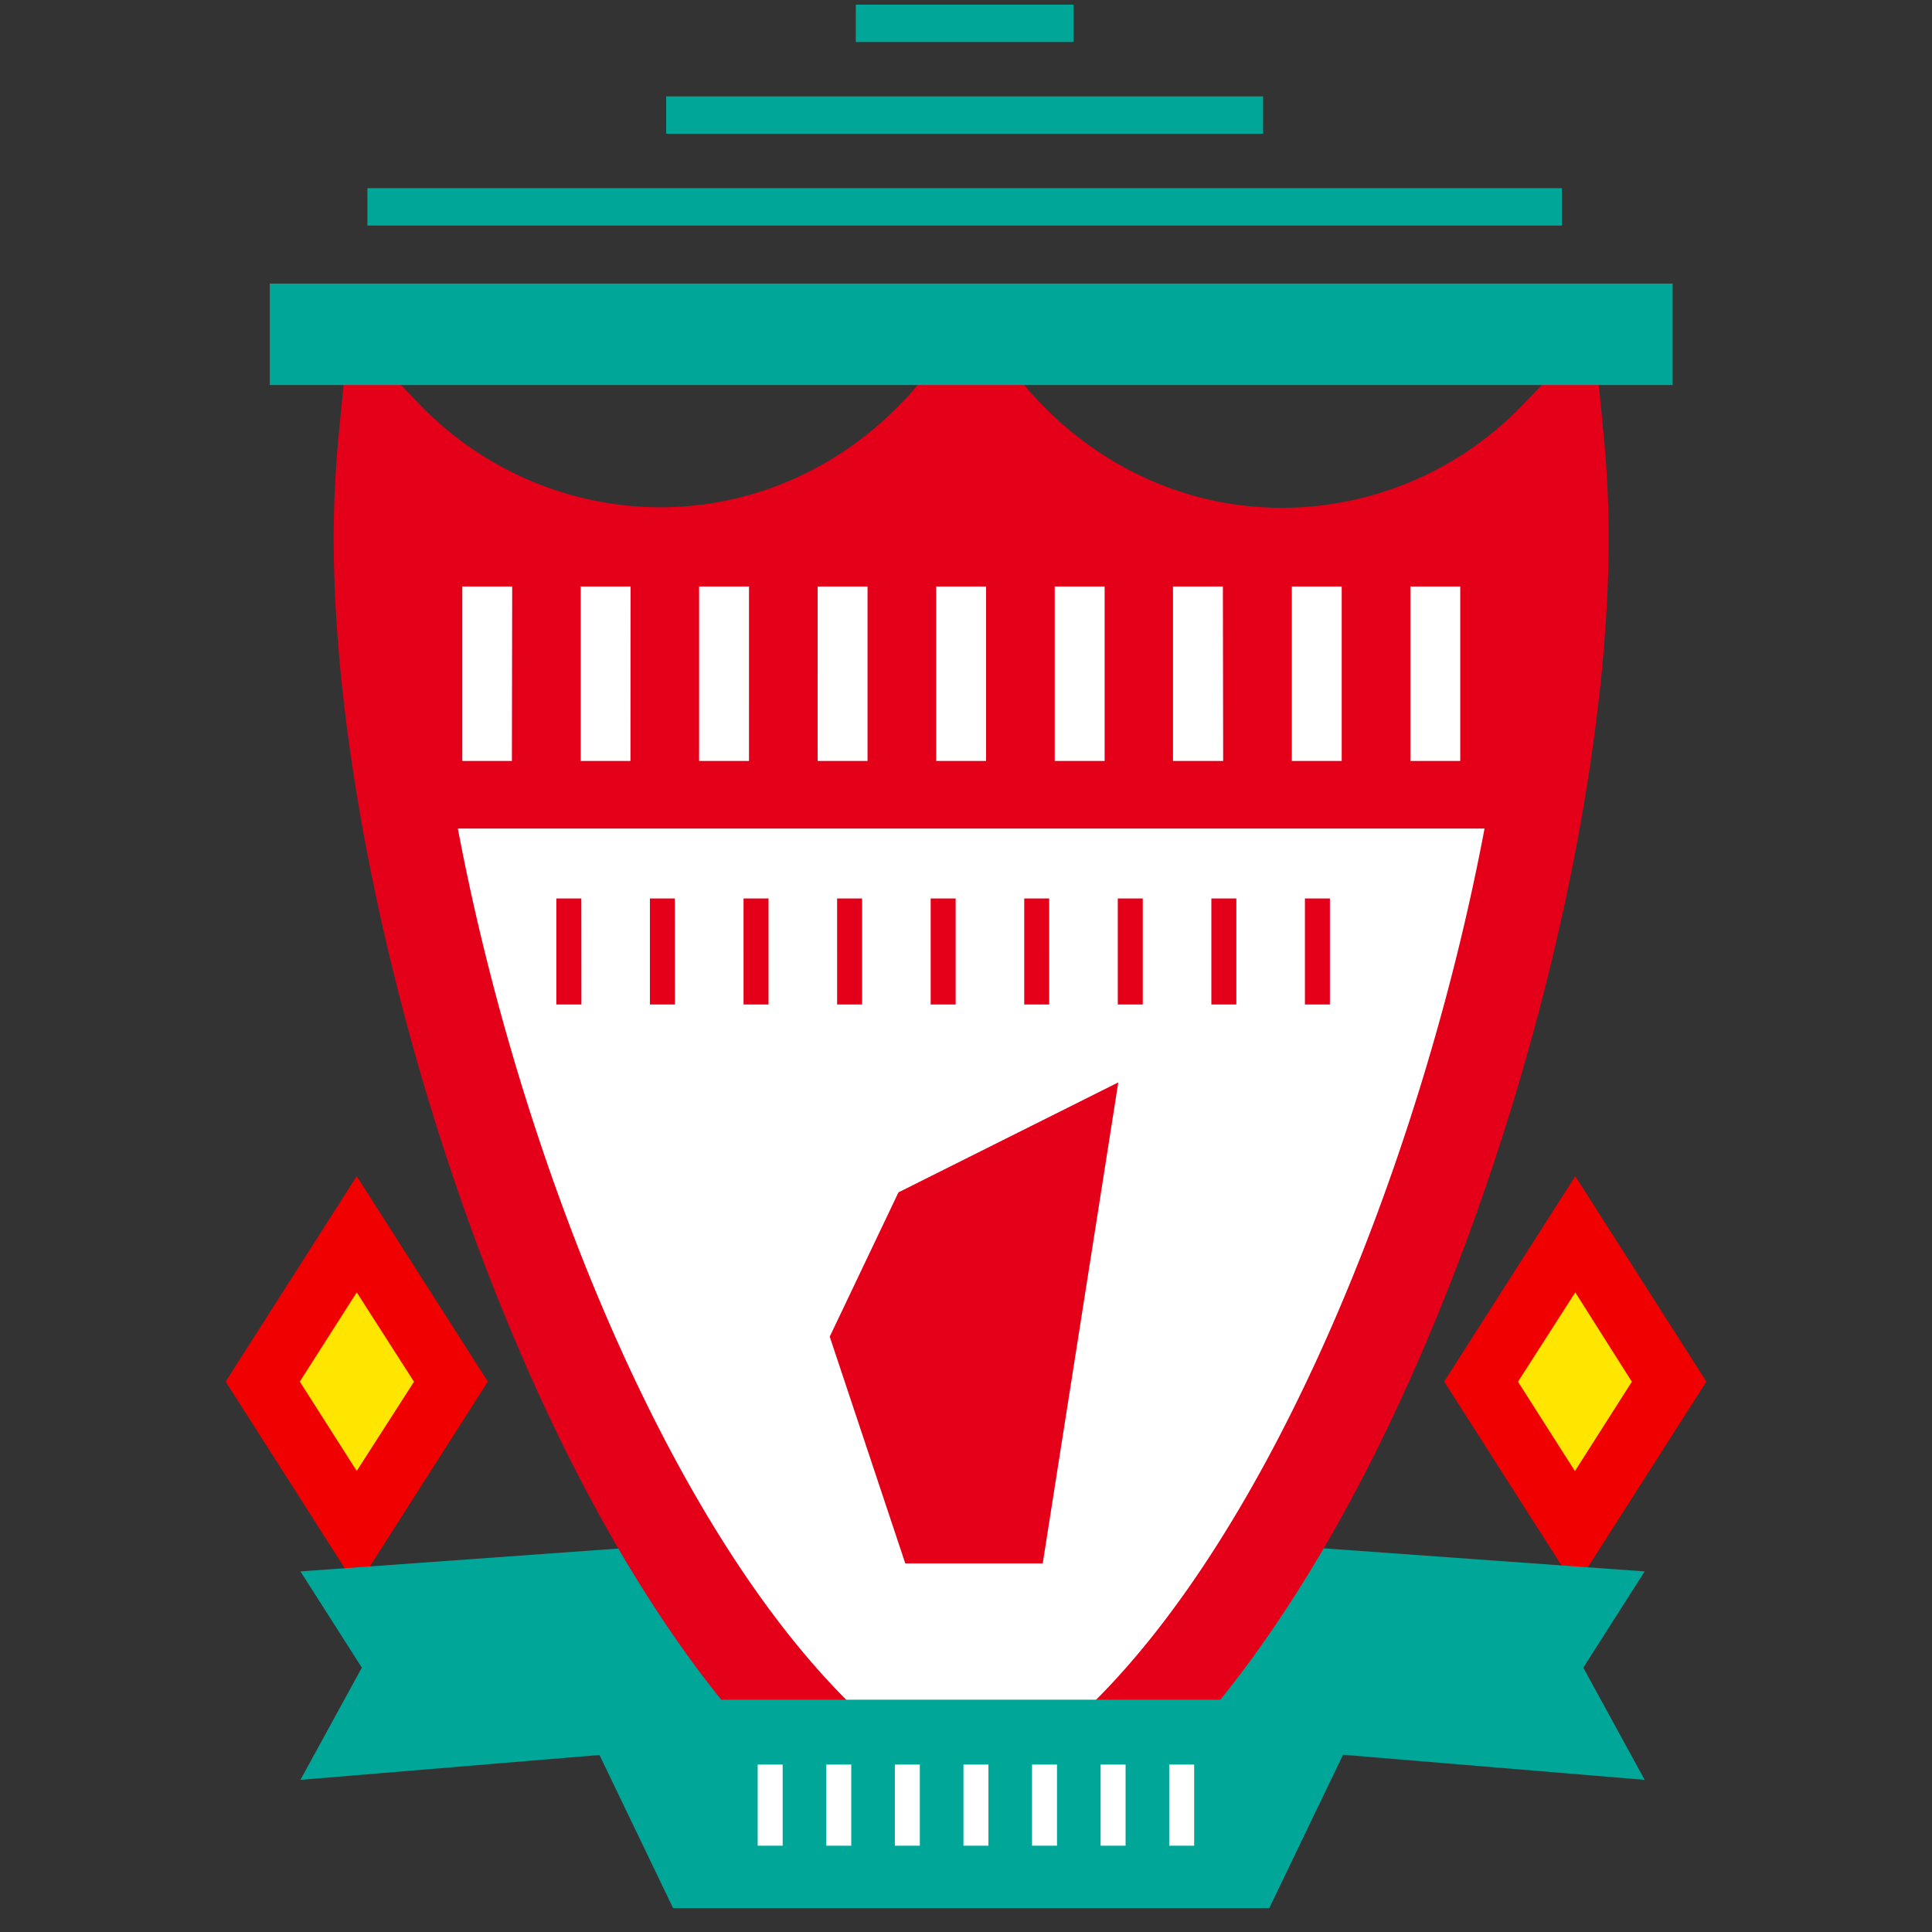 <svg id="Layer_2" data-name="Layer 2" xmlns="http://www.w3.org/2000/svg" viewBox="0 0 280 280"><rect x="0" y="0" width="280" height="280" fill="#333333" stroke="none"/><defs><style>.cls-1{fill:#ffe600;}.cls-2{fill:#f00000;}.cls-3{fill:#00a698;}.cls-4{fill:#fff;}.cls-5{fill:#e50019;}</style></defs><title>Artboard 14 copy 45</title><polygon class="cls-1" points="51.7 221.6 38.09 200.25 51.7 178.89 65.32 200.25 51.7 221.6"/><path class="cls-2" d="M51.7,230l-19-29.77,19-29.77,19,29.77Zm-8.25-29.77,8.25,12.95L60,200.25,51.7,187.3Z"/><polygon class="cls-1" points="228.29 221.6 214.68 200.25 228.29 178.89 241.91 200.25 228.29 221.6"/><path class="cls-2" d="M228.3,230l-19-29.77,19-29.77,19,29.77ZM220,200.25l8.25,12.95,8.25-12.95L228.3,187.3Z"/><polygon class="cls-3" points="238.36 257.95 145.19 250.2 130.66 220 238.36 227.74 229.46 241.69 238.36 257.95"/><polygon class="cls-3" points="43.54 257.95 136.71 250.2 151.24 220 43.54 227.74 52.44 241.69 43.54 257.95"/><path class="cls-4" d="M185.84,80.35c-18.33,0-34.64-9.15-45.09-23.37C130.3,71.19,114,80.35,95.67,80.35a55.33,55.33,0,0,1-39.78-17.1c-.48,4.85-.73,9.76-.73,14.74,0,60.19,35.53,168.72,85.61,189.14C190.83,246.71,226.36,138.18,226.36,78c0-5-.26-9.9-.73-14.74A55.33,55.33,0,0,1,185.84,80.35Z"/><path class="cls-5" d="M140.75,274.46l-2.56-1c-13-5.31-25.61-16.06-37.39-31.95C90.54,227.62,81.15,210.32,72.89,190c-15.13-37.17-24.53-80.1-24.53-112,0-5,.26-10.22.77-15.41l1.43-14.53L60.74,58.52a48.49,48.49,0,0,0,34.92,15c15.56,0,30-7.51,39.62-20.6l5.46-7.43L146.22,53c9.63,13.09,24.07,20.6,39.62,20.6a48.49,48.49,0,0,0,34.92-15L230.95,48l1.42,14.54c.51,5.19.77,10.38.77,15.4,0,31.94-9.4,74.87-24.53,112-8.26,20.29-17.65,37.59-27.91,51.43-11.78,15.88-24.36,26.63-37.39,31.95ZM61.93,77c0,.33,0,.66,0,1,0,57.78,33.67,160.05,78.83,181.73C185.91,238,219.58,135.78,219.58,78c0-.33,0-.66,0-1a61.19,61.19,0,0,1-33.73,10.12,61.84,61.84,0,0,1-45.09-19.6,61.85,61.85,0,0,1-45.09,19.6A61.19,61.19,0,0,1,61.93,77Z"/><path class="cls-5" d="M185.84,80.35c-18.33,0-34.64-9.15-45.09-23.37C130.3,71.19,114,80.35,95.67,80.35a55.32,55.32,0,0,1-39.78-17.1c-.48,4.85-.73,9.76-.73,14.74a237.3,237.3,0,0,0,4.33,42.09H222A237.29,237.29,0,0,0,226.36,78c0-5-.26-9.9-.73-14.74A55.33,55.33,0,0,1,185.84,80.35Z"/><path class="cls-4" d="M211.63,110.28H204.4V85h7.23Zm-17.18,0h-7.23V85h7.23Zm-17.18,0H170V85h7.23Zm-17.18,0h-7.23V85h7.23Zm-17.18,0h-7.23V85h7.23Zm-17.18,0h-7.23V85h7.23Zm-17.18,0h-7.23V85h7.23Zm-17.18,0H84.16V85h7.23Zm-17.18,0H67V85h7.23Z"/><path class="cls-5" d="M192.74,145.58h-3.62V130.21h3.62Zm-13.56,0h-3.62V130.21h3.62Zm-13.56,0H162V130.21h3.62Zm-13.56,0h-3.62V130.21h3.62Zm-13.56,0h-3.62V130.21h3.62Zm-13.56,0h-3.62V130.21h3.62Zm-13.56,0h-3.62V130.21h3.62Zm-13.56,0H94.19V130.21h3.62Zm-13.56,0H80.63V130.21h3.62Z"/><polygon class="cls-5" points="130.21 172.81 162.07 156.87 151.12 226.58 131.2 226.58 120.25 193.72 130.21 172.81"/><polygon class="cls-3" points="183.95 276.54 97.55 276.54 83.03 246.33 198.48 246.33 183.95 276.54"/><rect class="cls-3" x="39.1" y="41.1" width="203.31" height="14.7"/><rect class="cls-3" x="53.25" y="27.27" width="173.11" height="5.42"/><rect class="cls-3" x="96.55" y="13.97" width="86.51" height="5.42"/><rect class="cls-3" x="124.03" y="0.67" width="31.55" height="5.42"/><path class="cls-4" d="M173.07,267.49h-3.62V255.73h3.62Zm-9.94,0h-3.62V255.73h3.62Zm-9.94,0h-3.62V255.73h3.62Zm-9.94,0h-3.62V255.73h3.62Zm-9.94,0h-3.62V255.73h3.62Zm-9.94,0h-3.62V255.73h3.62Zm-9.94,0h-3.62V255.73h3.62Z"/></svg>